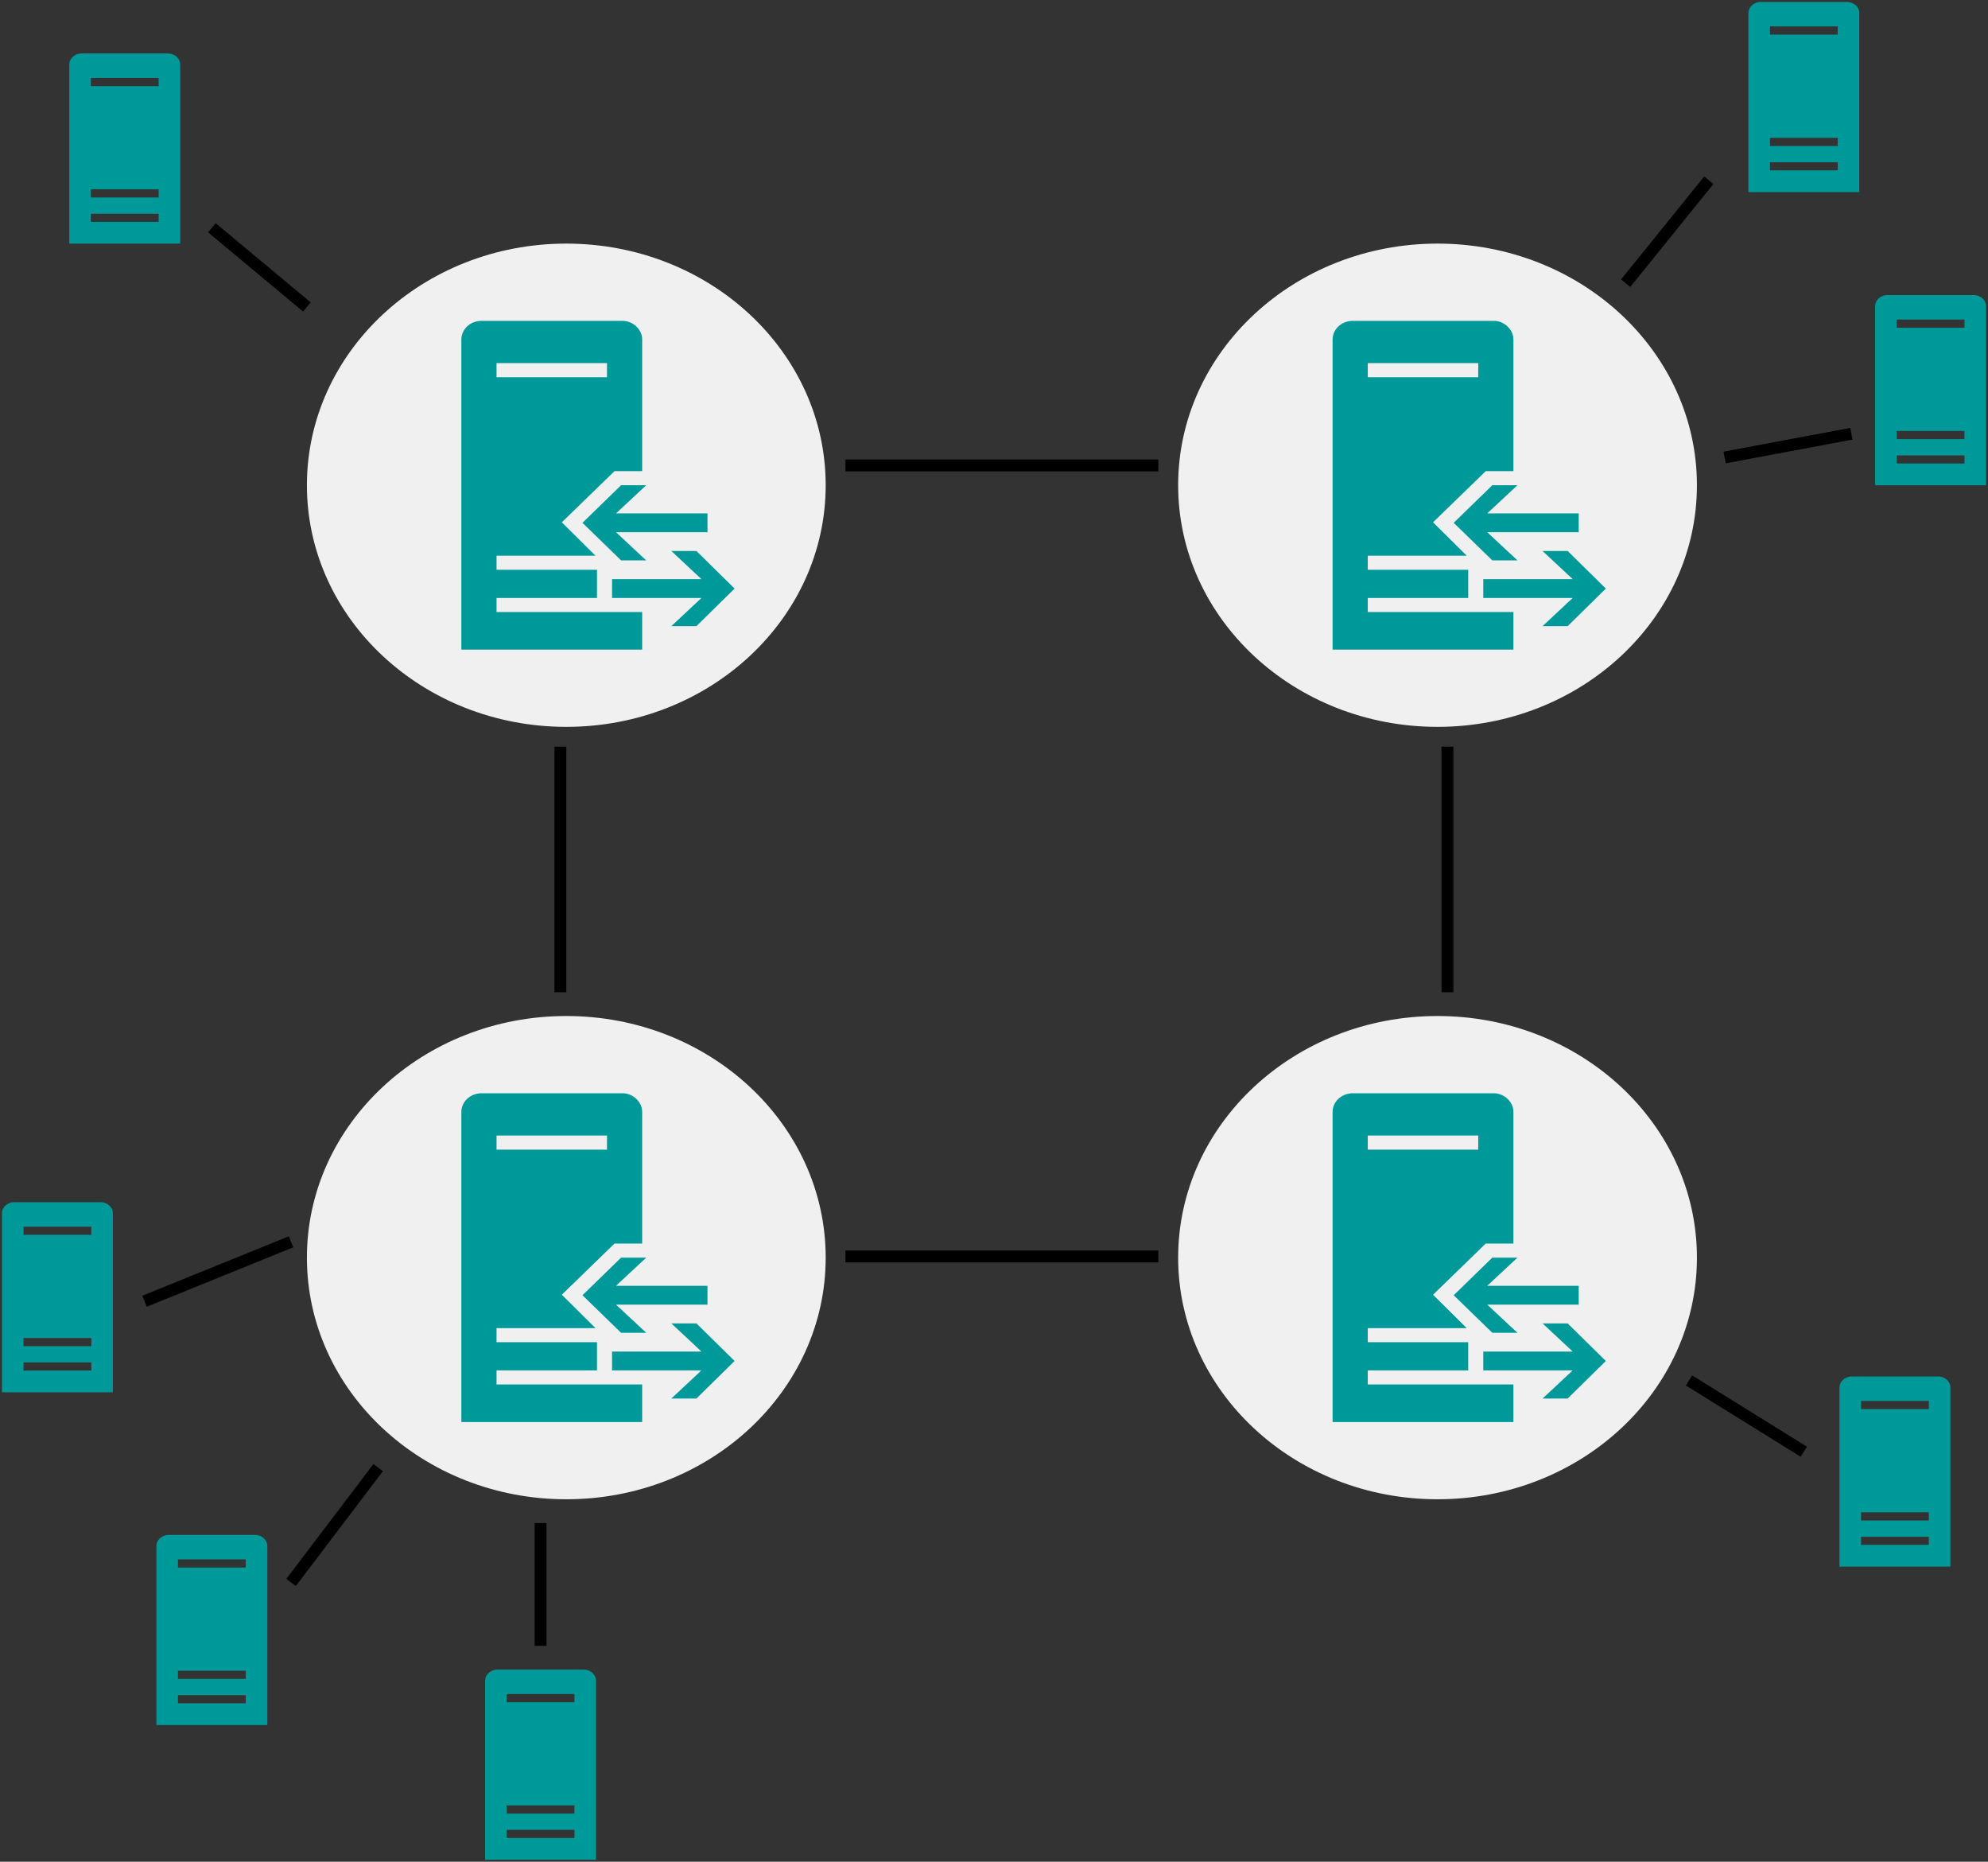 <?xml version="1.0" encoding="UTF-8"?>
<!DOCTYPE svg PUBLIC "-//W3C//DTD SVG 1.1//EN" "http://www.w3.org/Graphics/SVG/1.1/DTD/svg11.dtd">
<svg xmlns="http://www.w3.org/2000/svg" xmlns:xlink="http://www.w3.org/1999/xlink" version="1.1" width="502px" height="470px" viewBox="-0.5 -0.5 502 470"><rect x="-0.5" y="-0.5" width="502" height="470" fill="#333333" stroke="none"/><defs/><g><ellipse cx="142.5" cy="122" rx="65.5" ry="61" fill="#f0f0f0" stroke="none" pointer-events="all"/><rect x="116" y="80.5" width="69" height="83" fill="none" stroke="none" pointer-events="all"/><path d="M 152.77 94.73 L 152.78 91.17 L 124.88 91.17 L 124.88 94.73 Z M 156.33 140.97 L 146.58 131.49 L 156.33 122 L 162.68 122 L 155.05 129.11 L 178.15 129.11 L 178.15 133.86 L 155.05 133.86 L 162.68 140.97 Z M 154.05 150.46 L 154.05 145.71 L 176.63 145.71 L 169.02 138.6 L 175.36 138.6 L 185 148.09 L 175.36 157.57 L 169.02 157.57 L 176.63 150.46 Z M 116 163.5 L 116 85.2 C 116 82.74 118.13 80.5 121.11 80.5 L 156.69 80.5 C 159.43 80.5 161.66 82.78 161.66 85.16 L 161.66 118.44 L 154.68 118.44 L 141.37 131.36 L 149.87 139.79 L 124.88 139.79 L 124.88 143.34 L 150.25 143.34 L 150.25 150.46 L 124.88 150.46 L 124.88 154.01 L 161.66 154.01 L 161.66 163.5 Z" fill="#009999" stroke="none" pointer-events="all"/><rect x="441" y="0" width="28" height="48" fill="none" stroke="none" pointer-events="all"/><path d="M 446.44 8.24 L 463.56 8.24 L 463.56 6.17 L 446.44 6.17 Z M 446.44 36.35 L 463.56 36.35 L 463.56 34.29 L 446.44 34.29 Z M 441 48 L 441 2.71 C 441 1.39 442.27 0 444.09 0 L 465.94 0 C 467.6 0 469 1.27 469 2.72 L 469 48 Z M 446.44 42.51 L 463.56 42.51 L 463.56 40.46 L 446.44 40.46 Z" fill="#009999" stroke="none" pointer-events="all"/><ellipse cx="362.5" cy="122" rx="65.5" ry="61" fill="#f0f0f0" stroke="none" pointer-events="all"/><rect x="336" y="80.5" width="69" height="83" fill="none" stroke="none" pointer-events="all"/><path d="M 372.77 94.73 L 372.78 91.17 L 344.88 91.17 L 344.88 94.73 Z M 376.33 140.97 L 366.58 131.49 L 376.33 122 L 382.68 122 L 375.05 129.11 L 398.15 129.11 L 398.15 133.86 L 375.05 133.86 L 382.68 140.97 Z M 374.05 150.46 L 374.05 145.71 L 396.63 145.71 L 389.02 138.6 L 395.36 138.6 L 405 148.09 L 395.36 157.57 L 389.02 157.57 L 396.63 150.46 Z M 336 163.5 L 336 85.2 C 336 82.74 338.13 80.5 341.11 80.5 L 376.69 80.5 C 379.43 80.5 381.66 82.78 381.66 85.16 L 381.66 118.44 L 374.68 118.44 L 361.37 131.36 L 369.87 139.79 L 344.88 139.79 L 344.88 143.34 L 370.25 143.34 L 370.25 150.46 L 344.88 150.46 L 344.88 154.01 L 381.66 154.01 L 381.66 163.5 Z" fill="#009999" stroke="none" pointer-events="all"/><ellipse cx="142.5" cy="317" rx="65.5" ry="61" fill="#f0f0f0" stroke="none" pointer-events="all"/><rect x="116" y="275.5" width="69" height="83" fill="none" stroke="none" pointer-events="all"/><path d="M 152.77 289.73 L 152.78 286.17 L 124.88 286.17 L 124.88 289.73 Z M 156.33 335.97 L 146.58 326.49 L 156.33 317 L 162.68 317 L 155.05 324.11 L 178.15 324.11 L 178.15 328.86 L 155.05 328.86 L 162.68 335.97 Z M 154.05 345.46 L 154.05 340.71 L 176.63 340.71 L 169.02 333.6 L 175.36 333.6 L 185 343.09 L 175.36 352.57 L 169.02 352.57 L 176.63 345.46 Z M 116 358.5 L 116 280.2 C 116 277.74 118.13 275.5 121.11 275.5 L 156.69 275.5 C 159.43 275.5 161.66 277.78 161.66 280.16 L 161.66 313.44 L 154.68 313.44 L 141.37 326.36 L 149.87 334.79 L 124.88 334.79 L 124.88 338.34 L 150.25 338.34 L 150.25 345.46 L 124.88 345.46 L 124.88 349.01 L 161.66 349.01 L 161.66 358.5 Z" fill="#009999" stroke="none" pointer-events="all"/><ellipse cx="362.5" cy="317" rx="65.5" ry="61" fill="#f0f0f0" stroke="none" pointer-events="all"/><rect x="336" y="275.5" width="69" height="83" fill="none" stroke="none" pointer-events="all"/><path d="M 372.77 289.73 L 372.78 286.17 L 344.88 286.17 L 344.88 289.73 Z M 376.33 335.97 L 366.58 326.49 L 376.33 317 L 382.68 317 L 375.05 324.11 L 398.15 324.11 L 398.15 328.86 L 375.05 328.86 L 382.68 335.97 Z M 374.05 345.46 L 374.05 340.71 L 396.63 340.71 L 389.02 333.6 L 395.36 333.6 L 405 343.09 L 395.36 352.57 L 389.02 352.57 L 396.63 345.46 Z M 336 358.5 L 336 280.2 C 336 277.74 338.13 275.5 341.11 275.5 L 376.69 275.5 C 379.43 275.5 381.66 277.78 381.66 280.16 L 381.66 313.44 L 374.68 313.44 L 361.37 326.36 L 369.87 334.79 L 344.88 334.79 L 344.88 338.34 L 370.25 338.34 L 370.25 345.46 L 344.88 345.46 L 344.88 349.01 L 381.66 349.01 L 381.66 358.5 Z" fill="#009999" stroke="none" pointer-events="all"/><rect x="473" y="74" width="28" height="48" fill="none" stroke="none" pointer-events="all"/><path d="M 478.44 82.24 L 495.56 82.24 L 495.56 80.17 L 478.44 80.17 Z M 478.44 110.35 L 495.56 110.35 L 495.56 108.29 L 478.44 108.29 Z M 473 122 L 473 76.71 C 473 75.39 474.27 74 476.09 74 L 497.94 74 C 499.6 74 501 75.27 501 76.72 L 501 122 Z M 478.44 116.51 L 495.56 116.51 L 495.56 114.46 L 478.44 114.46 Z" fill="#009999" stroke="none" pointer-events="all"/><rect x="464" y="347" width="28" height="48" fill="none" stroke="none" pointer-events="all"/><path d="M 469.44 355.24 L 486.56 355.24 L 486.56 353.17 L 469.44 353.17 Z M 469.44 383.35 L 486.56 383.35 L 486.56 381.29 L 469.44 381.29 Z M 464 395 L 464 349.71 C 464 348.39 465.27 347 467.09 347 L 488.94 347 C 490.6 347 492 348.27 492 349.72 L 492 395 Z M 469.44 389.51 L 486.56 389.51 L 486.56 387.46 L 469.44 387.46 Z" fill="#009999" stroke="none" pointer-events="all"/><rect x="122" y="421" width="28" height="48" fill="none" stroke="none" pointer-events="all"/><path d="M 127.44 429.24 L 144.56 429.24 L 144.56 427.17 L 127.44 427.17 Z M 127.44 457.35 L 144.56 457.35 L 144.56 455.29 L 127.44 455.29 Z M 122 469 L 122 423.71 C 122 422.39 123.27 421 125.09 421 L 146.94 421 C 148.6 421 150 422.27 150 423.72 L 150 469 Z M 127.44 463.51 L 144.56 463.51 L 144.56 461.46 L 127.44 461.46 Z" fill="#009999" stroke="none" pointer-events="all"/><rect x="39" y="387" width="28" height="48" fill="none" stroke="none" pointer-events="all"/><path d="M 44.44 395.24 L 61.56 395.24 L 61.56 393.17 L 44.44 393.17 Z M 44.44 423.35 L 61.56 423.35 L 61.56 421.29 L 44.44 421.29 Z M 39 435 L 39 389.71 C 39 388.39 40.27 387 42.09 387 L 63.94 387 C 65.6 387 67 388.27 67 389.72 L 67 435 Z M 44.44 429.51 L 61.56 429.51 L 61.56 427.46 L 44.44 427.46 Z" fill="#009999" stroke="none" pointer-events="all"/><rect x="0" y="303" width="28" height="48" fill="none" stroke="none" pointer-events="all"/><path d="M 5.44 311.24 L 22.56 311.24 L 22.56 309.17 L 5.44 309.17 Z M 5.44 339.35 L 22.56 339.35 L 22.56 337.29 L 5.44 337.29 Z M 0 351 L 0 305.71 C 0 304.39 1.27 303 3.09 303 L 24.94 303 C 26.6 303 28 304.27 28 305.72 L 28 351 Z M 5.44 345.51 L 22.56 345.51 L 22.56 343.46 L 5.44 343.46 Z" fill="#009999" stroke="none" pointer-events="all"/><rect x="17" y="13" width="28" height="48" fill="none" stroke="none" pointer-events="all"/><path d="M 22.44 21.24 L 39.56 21.24 L 39.56 19.17 L 22.44 19.17 Z M 22.44 49.35 L 39.56 49.35 L 39.56 47.29 L 22.44 47.29 Z M 17 61 L 17 15.71 C 17 14.39 18.27 13 20.09 13 L 41.94 13 C 43.6 13 45 14.27 45 15.72 L 45 61 Z M 22.44 55.51 L 39.56 55.51 L 39.56 53.46 L 22.44 53.46 Z" fill="#009999" stroke="none" pointer-events="all"/><path d="M 53 57 L 77 77" fill="none" stroke="rgb(0, 0, 0)" stroke-width="3" stroke-miterlimit="10" pointer-events="stroke"/><path d="M 410 71 L 431 45" fill="none" stroke="rgb(0, 0, 0)" stroke-width="3" stroke-miterlimit="10" pointer-events="stroke"/><path d="M 435 115 L 467 109" fill="none" stroke="rgb(0, 0, 0)" stroke-width="3" stroke-miterlimit="10" pointer-events="stroke"/><path d="M 426 348 L 455 366" fill="none" stroke="rgb(0, 0, 0)" stroke-width="3" stroke-miterlimit="10" pointer-events="stroke"/><path d="M 136 384 L 136 415" fill="none" stroke="rgb(0, 0, 0)" stroke-width="3" stroke-miterlimit="10" pointer-events="stroke"/><path d="M 95 370 L 73 399" fill="none" stroke="rgb(0, 0, 0)" stroke-width="3" stroke-miterlimit="10" pointer-events="stroke"/><path d="M 73 313 L 36 328" fill="none" stroke="rgb(0, 0, 0)" stroke-width="3" stroke-miterlimit="10" pointer-events="stroke"/><path d="M 141 188 L 141 250" fill="none" stroke="rgb(0, 0, 0)" stroke-width="3" stroke-miterlimit="10" pointer-events="stroke"/><path d="M 292 117 L 213 117" fill="none" stroke="rgb(0, 0, 0)" stroke-width="3" stroke-miterlimit="10" pointer-events="stroke"/><path d="M 365 188 L 365 250" fill="none" stroke="rgb(0, 0, 0)" stroke-width="3" stroke-miterlimit="10" pointer-events="stroke"/><path d="M 292 316.7 L 213 316.7" fill="none" stroke="rgb(0, 0, 0)" stroke-width="3" stroke-miterlimit="10" pointer-events="stroke"/></g></svg>